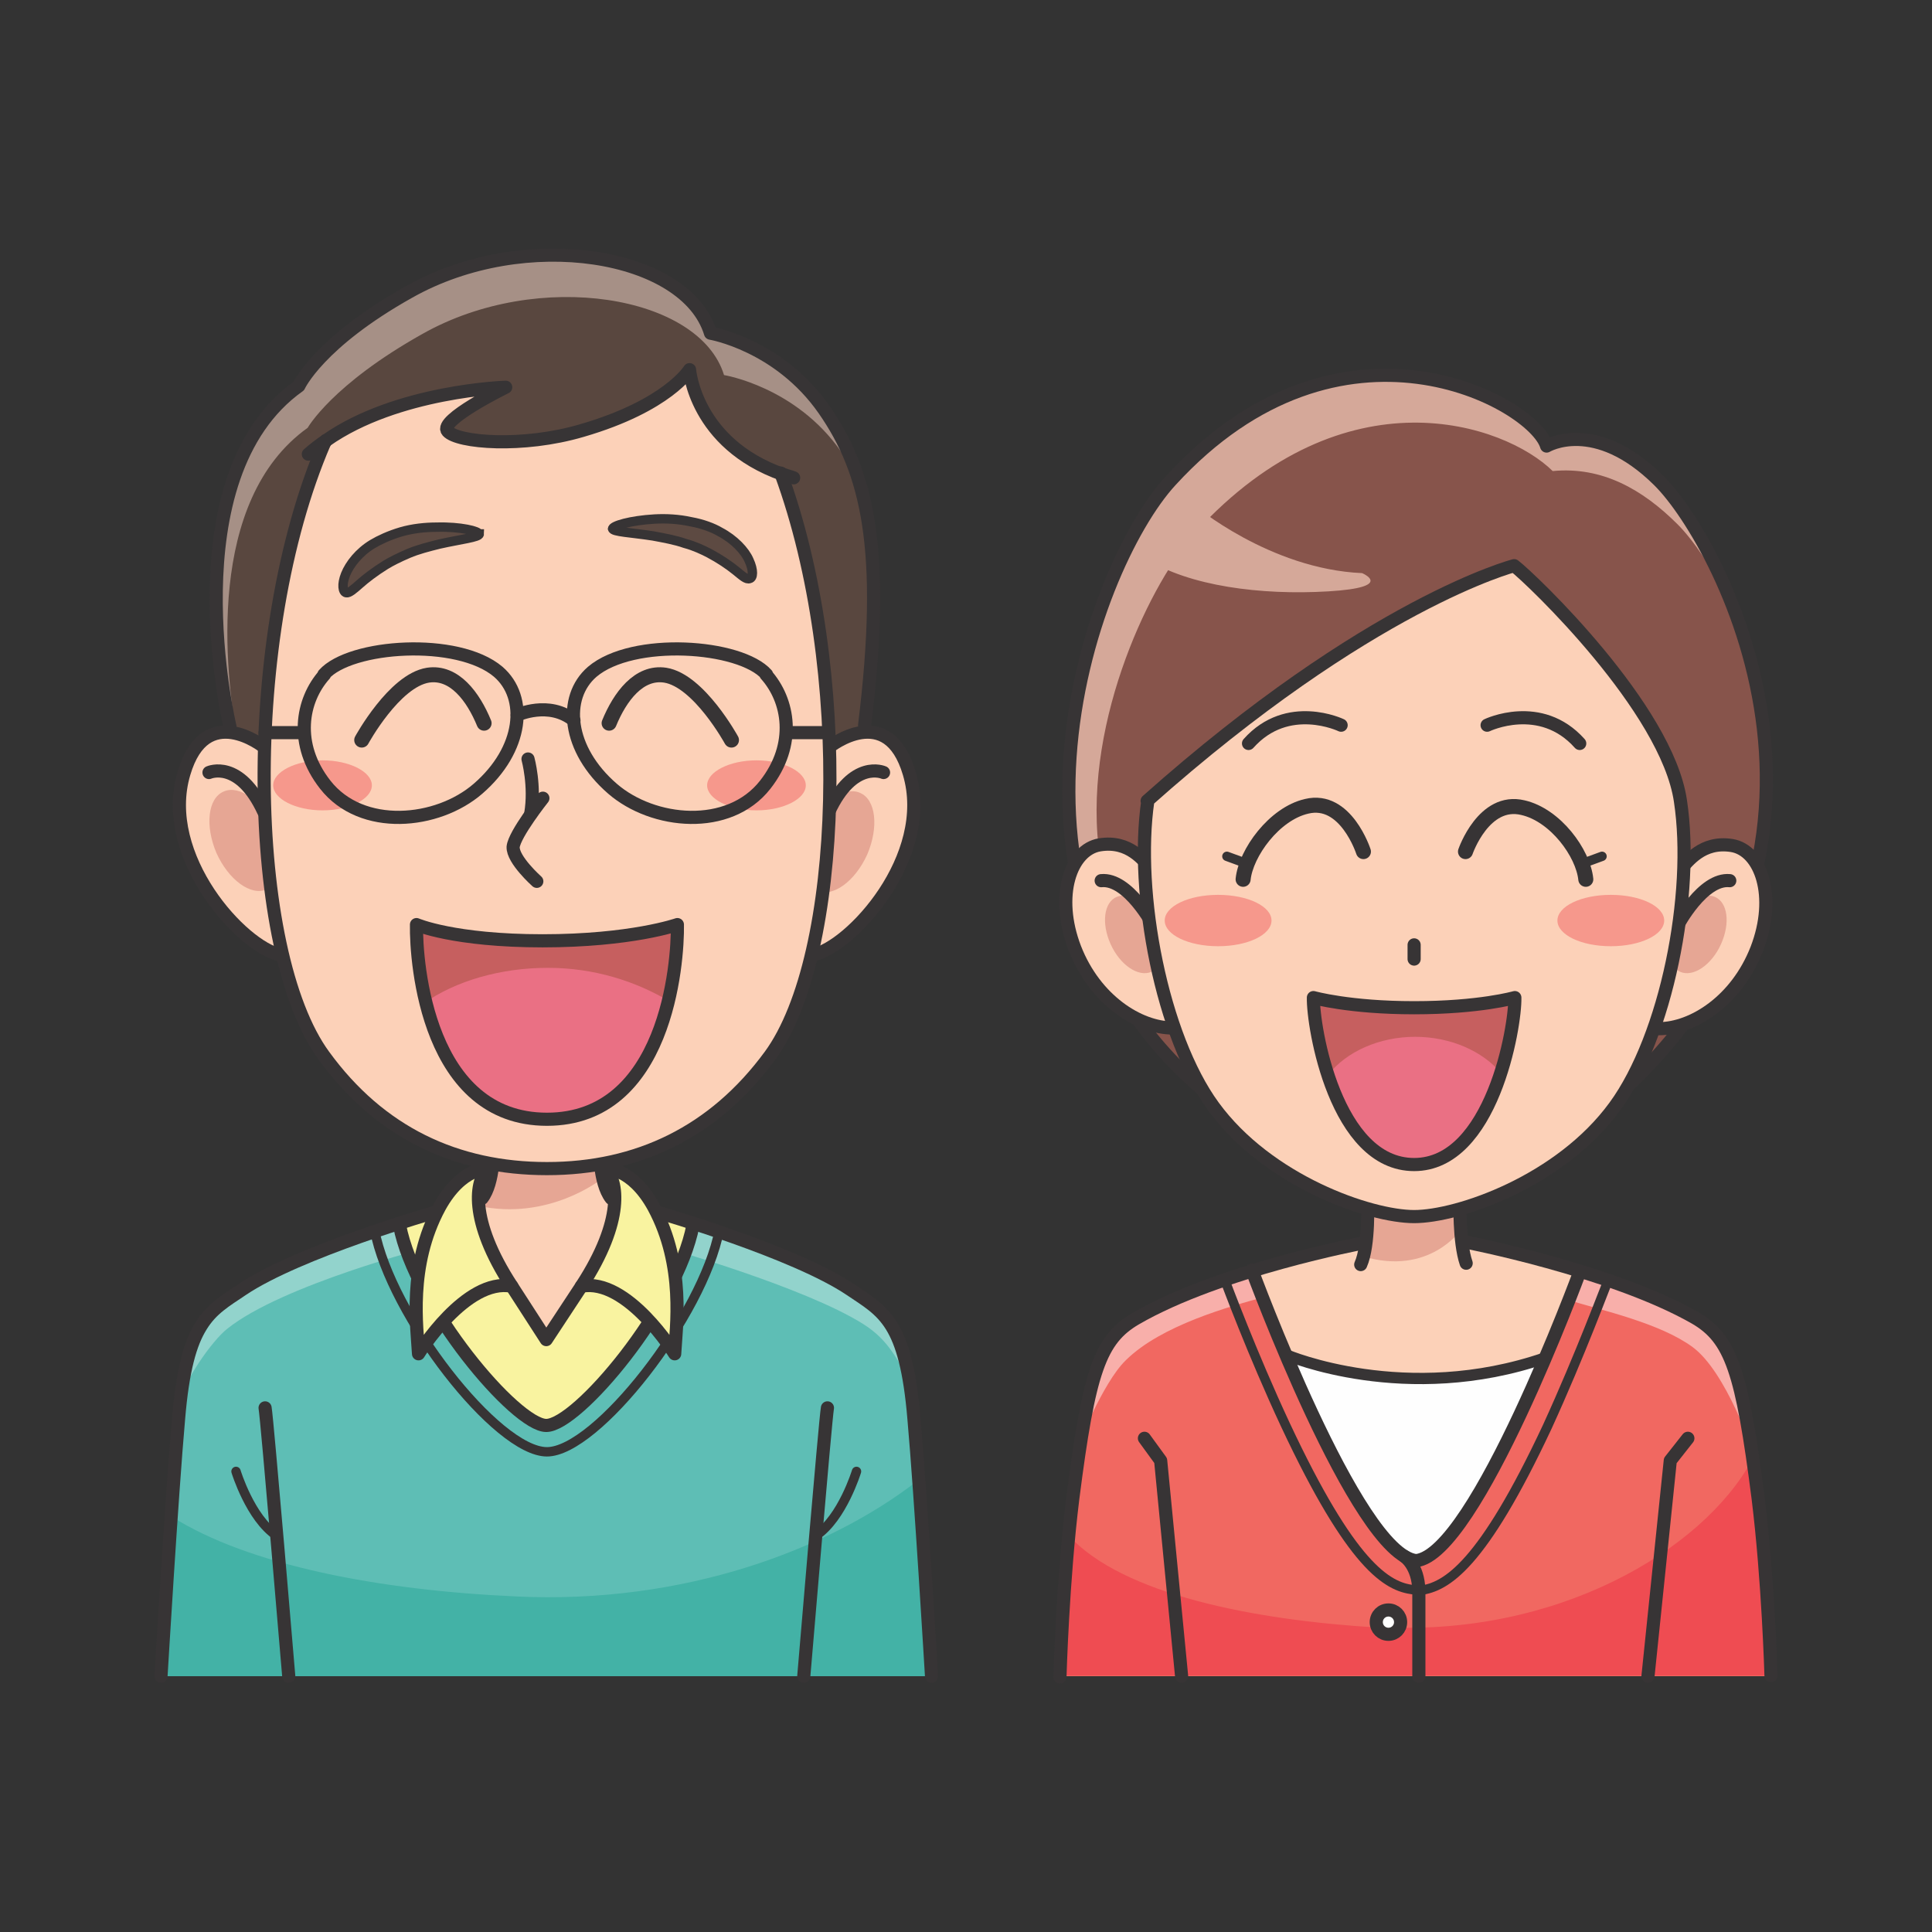 <svg:svg xmlns:dc="http://purl.org/dc/elements/1.1/" xmlns:ns1="http://sodipodi.sourceforge.net/DTD/sodipodi-0.dtd" xmlns:ns2="http://www.inkscape.org/namespaces/inkscape" xmlns:ns4="http://creativecommons.org/ns#" xmlns:rdf="http://www.w3.org/1999/02/22-rdf-syntax-ns#" xmlns:svg="http://www.w3.org/2000/svg" height="1028.998" id="svg12701" version="1.1" viewBox="-82.247 -132.368 1028.998 1028.998" width="1028.998" x="0" y="0" ns1:docname="publicdomainq-0012845olplxh_ZZZ.svg" ns2:version="0.92.2 2405546, 2018-03-11">
  <svg:rect x="-82.247" y="-132.368" width="1028.998" height="1028.998" fill="#333333" stroke="none"/>
  <svg:defs id="defs12705" />
  <ns1:namedview bordercolor="#666666" borderopacity="1" fit-margin-bottom="0" fit-margin-left="0" fit-margin-right="0" fit-margin-top="0" gridtolerance="10" guidetolerance="10" id="namedview12703" objecttolerance="10" pagecolor="#ffffff" showgrid="false" ns2:current-layer="svg12701" ns2:cx="218.28786" ns2:cy="509.0317" ns2:pagecheckerboard="true" ns2:pageopacity="0" ns2:pageshadow="2" ns2:window-height="928" ns2:window-maximized="0" ns2:window-width="1743" ns2:window-x="0" ns2:window-y="23" ns2:zoom="0.40897436" />
  <svg:g id="&#402;&#338;&#402;C&#402;_x201e__x0081__x005b__x0020_1" transform="translate(-7.829,-8.862)">
    <svg:path d="m 235.246,561.539 -18.719,28.439 -18.36,-28.439" id="path12482" style="fill-opacity:0;stroke:#373435;stroke-width:5.999;stroke-linecap:round;stroke-linejoin:round" ns2:connector-curvature="0" />
    <svg:path d="m 11.332,769.257 c 0,0 5.76,-96.839 9.36,-137.159 4.32,-51.84 16.2,-56.879 33.839,-68.759 29.879,-20.52 102.237,-41.04 102.237,-41.04 h 119.517 c 0,0 72.358,20.88 102.238,41.04 17.639,11.88 29.519,16.919 33.839,68.759 3.6,40.32 9.359,137.159 9.359,137.159 z" id="path12484" style="fill:#5ebeb5" ns2:connector-curvature="0" />
    <svg:path d="m 46.611,584.218 c 29.16,-23.399 107.638,-43.559 107.638,-43.559 h 124.556 c 0,0 75.238,21.24 106.557,41.039 14.4,9 18.36,20.52 24.12,28.44 -6.12,-22.32 -5.76,-32.4 -30.959,-46.799 -31.32,-18 -102.238,-41.04 -102.238,-41.04 H 156.768 c 0,0 -72.358,20.88 -102.237,41.04 -12.959,8.639 -29.519,33.479 -32.759,58.679 1.8,-9.72 16.56,-31.32 24.839,-37.8 z" id="path12486" style="fill:#92d3cc" ns2:connector-curvature="0" />
    <svg:path d="m 293.925,528.419 c -8.28,43.56 -61.199,107.279 -77.398,107.279 -16.2,0 -69.118,-63.719 -77.398,-107.279 l 33.119,-12.6 90.358,1.44 z" id="path12488" style="fill:#f9f3a0" ns2:connector-curvature="0" />
    <svg:path d="m 490.48,769.257 c 0,0 0,-51.12 5.399,-94.679 8.64,-68.04 15.12,-84.96 34.559,-96.12 18.72,-10.8 42.479,-19.44 64.079,-26.279 l 170.275,0.36 c 21.6,6.479 44.999,15.119 63.719,25.919 19.079,11.16 26.279,28.08 34.919,96.12 5.399,43.559 5.399,94.679 5.399,94.679 H 490.84 Z" id="path12490" style="fill:#f16861" ns2:connector-curvature="0" />
    <svg:path d="m 525.399,600.778 c 18.719,-18.36 54.718,-28.439 74.878,-33.839 l 158.755,1.44 c 21.6,6.48 50.759,12.959 68.039,25.559 17.999,13.32 32.039,55.44 32.039,55.44 0,0 -6.84,-58.32 -31.319,-70.56 -19.08,-9.719 -42.119,-19.439 -63.719,-25.919 l -170.275,-0.36 c -21.6,6.84 -45.719,15.48 -64.078,26.279 -24.84,14.76 -30.6,69.12 -30.6,69.12 0,0 13.68,-34.92 25.92,-46.8 z" id="path12492" style="fill:#f8afaa" ns2:connector-curvature="0" />
    <svg:path d="m 659.315,743.337 c -66.238,-3.96 -135.716,-17.64 -164.516,-48.959 -2.519,44.999 -4.679,74.519 -4.679,74.519 h 377.989 c 0,0 -2.159,-59.04 -9.359,-114.839 -26.28,48.239 -104.397,94.679 -199.435,88.919 z" id="path12494" style="fill:#ef4c52" ns2:connector-curvature="0" />
    <svg:path d="m 200.687,726.777 c -73.078,-3.24 -142.556,-16.56 -183.595,-42.48 -2.88,35.28 -5.76,84.96 -5.76,84.96 h 410.389 c 0,0 -3.959,-65.88 -7.559,-104.039 -46.799,36.359 -124.197,65.879 -213.835,61.559 z" id="path12496" style="fill:#43b2a6" ns2:connector-curvature="0" />
    <svg:path d="m 752.193,589.618 c -19.44,56.52 -56.519,118.079 -71.998,118.079 -13.32,0 -52.559,-65.519 -72.719,-119.879 z" id="path12498" style="fill:#fefefe" ns2:connector-curvature="0" />
    <svg:path d="m 653.195,515.819 c 0,0 0,9.36 -1.08,19.08 l -1.44,2.52 c 0,0 -28.079,5.76 -58.678,15.12 l 18.359,45.359 c 0,0 56.879,24.48 137.157,2.16 l 16.919,-47.879 c -30.599,-9.36 -56.878,-14.4 -56.878,-14.4 l -2.52,-2.52 c -1.44,-10.08 -1.08,-20.16 -1.08,-20.16 h -50.759 z" id="path12500" style="fill:#fcd1b8" ns2:connector-curvature="0" />
    <svg:path d="m 653.555,514.019 h 49.679 l 0.36,17.64 c 0,0 -16.92,24.48 -51.839,14.04 z" id="path12502" style="fill:#e6a694" ns2:connector-curvature="0" />
    <svg:path d="M 580.837,468.299 C 438.641,366.42 505.959,179.222 549.158,132.422 c 90.717,-98.999 193.315,-41.399 200.155,-18.36 0,0 25.559,-15.479 59.758,18.36 34.199,33.84 124.917,206.279 -31.679,335.877 H 581.197 Z" id="path12504" style="fill:#87544b" ns2:connector-curvature="0" />
    <svg:path d="m 562.478,159.782 c 79.557,-86.759 164.515,-57.599 190.075,-32.4 26.279,-2.52 47.878,9.72 66.598,28.44 7.92,7.92 19.079,23.76 29.519,44.64 -12.6,-32.76 -29.159,-57.24 -39.959,-68.04 -34.199,-33.839 -59.758,-18.36 -59.758,-18.36 -6.84,-23.039 -109.077,-80.639 -200.155,18.36 -34.199,37.44 -83.878,163.079 -31.319,264.238 -9.72,-26.64 -6.84,-69.119 -6.84,-69.479 -7.56,-68.4 28.799,-142.199 51.839,-167.039 z" id="path12506" style="fill:#d5a899" ns2:connector-curvature="0" />
    <svg:path d="m 561.398,145.382 c 0,0 40.319,34.2 89.637,36.36 0,0 18,7.56 -17.999,9.72 -35.999,2.16 -74.158,-2.88 -96.838,-17.28 l 25.2,-29.16 z" id="path12508" style="fill:#d5a899" ns2:connector-curvature="0" />
    <svg:path d="m 244.966,487.379 c 0,0 -0.36,19.08 6.12,27.36 l 6.12,17.64 -21.96,29.16 -18.719,28.439 -18.72,-28.439 -26.279,-19.8 10.8,-27 c 6.48,-7.92 6.12,-27.36 6.12,-27.36 z" id="path12510" style="fill:#fcd1b8" ns2:connector-curvature="0" />
    <svg:path d="m 189.888,488.819 h 52.198 l 3.6,15.84 c 0,0 -28.079,22.32 -65.518,14.04 l 10.08,-30.24 z" id="path12512" style="fill:#e6a694" ns2:connector-curvature="0" />
    <svg:path d="m 48.051,263.461 c 0,0 -34.199,-132.839 34.199,-181.438 0,0 12.96,-23.04 61.199,-50.04 61.918,-34.92 147.596,-20.52 160.556,21.96 0,0 38.159,6.12 62.278,40.68 23.039,33.119 31.319,74.519 20.159,168.118 l -8.999,15.48 -320.032,3.24 -9.36,-17.64 z" id="path12514" style="fill:#59473f" ns2:connector-curvature="0" />
    <svg:path d="m 89.45,104.343 c 0,0 12.96,-23.04 61.199,-50.04 61.918,-34.92 147.596,-20.52 160.555,21.96 0,0 38.159,6.12 62.279,40.679 5.4,7.56 10.079,15.84 13.679,25.2 -4.32,-19.08 -11.159,-33.839 -20.519,-47.159 -24.12,-34.56 -62.278,-40.68 -62.278,-40.68 C 291.405,11.823 205.727,-2.577 143.809,32.343 95.57,59.703 82.61,82.383 82.61,82.383 14.212,130.982 48.411,263.821 48.411,263.821 l 3.6,6.84 c -6.48,-36 -16.919,-127.439 37.439,-166.318 z" id="path12516" style="fill:#a69086" ns2:connector-curvature="0" />
    <svg:path d="m 308.684,531.659 c -8.639,45.359 -65.518,118.079 -91.797,118.079 -26.639,0 -83.158,-72.72 -91.798,-118.079" id="path12518" style="fill-opacity:0;stroke:#373435;stroke-width:5;stroke-linecap:round;stroke-linejoin:round" ns2:connector-curvature="0" />
    <svg:path d="m 294.645,529.139 c -8.28,43.2 -61.559,106.559 -78.118,106.559 -16.2,0 -69.838,-63.359 -78.118,-106.559" id="path12520" style="fill-opacity:0;stroke:#373435;stroke-width:7;stroke-linecap:round;stroke-linejoin:round" ns2:connector-curvature="0" />
    <svg:path d="m 188.448,487.379 c 0,0 0.36,19.08 -6.12,27.36" id="path12522" style="fill-opacity:0;stroke:#373435;stroke-width:7;stroke-linecap:round;stroke-linejoin:round" ns2:connector-curvature="0" />
    <svg:path d="m 244.966,487.379 c 0,0 -0.36,19.08 6.12,27.36" id="path12524" style="fill-opacity:0;stroke:#373435;stroke-width:7;stroke-linecap:round;stroke-linejoin:round" ns2:connector-curvature="0" />
    <svg:g id="g12530">
      <svg:path d="m 198.167,561.539 c -23.039,-35.28 -19.439,-56.52 -12.599,-62.64 0,0 -14.04,-1.08 -25.92,20.52 -16.919,31.32 -11.879,64.439 -11.159,78.119 0,0 25.199,-40.679 49.678,-35.999 z" id="path12526" style="fill:#f9f3a0" ns2:connector-curvature="0" />
      <svg:path d="m 198.167,561.539 c -23.039,-35.28 -19.439,-56.52 -12.599,-62.64 0,0 -14.04,-1.08 -25.92,20.52 -16.919,31.32 -11.879,64.439 -11.159,78.119 0,0 25.199,-40.679 49.678,-35.999 z" id="path12528" style="fill-opacity:0;stroke:#373435;stroke-width:7;stroke-linejoin:round" ns2:connector-curvature="0" />
    </svg:g>
    <svg:g id="g12536">
      <svg:path d="m 235.246,561.539 c 23.04,-35.28 19.44,-56.52 12.6,-62.64 0,0 14.04,-1.08 25.919,20.52 16.92,31.32 11.88,64.439 11.16,78.119 0,0 -25.199,-40.679 -49.679,-35.999 z" id="path12532" style="fill:#f9f3a0" ns2:connector-curvature="0" />
      <svg:path d="m 235.246,561.539 c 23.04,-35.28 19.44,-56.52 12.6,-62.64 0,0 14.04,-1.08 25.919,20.52 16.92,31.32 11.88,64.439 11.16,78.119 0,0 -25.199,-40.679 -49.679,-35.999 z" id="path12534" style="fill-opacity:0;stroke:#373435;stroke-width:7;stroke-linejoin:round" ns2:connector-curvature="0" />
    </svg:g>
    <svg:path d="m 235.246,561.539 -18.719,28.439 -18.36,-28.439" id="path12538" style="fill-opacity:0;stroke:#373435;stroke-width:7;stroke-linecap:round;stroke-linejoin:round" ns2:connector-curvature="0" />
    <svg:path d="m 156.768,522.299 c 0,0 -72.358,20.88 -102.237,41.04 -17.639,11.88 -29.519,16.919 -33.839,68.759 -3.6,40.32 -9.36,137.159 -9.36,137.159" id="path12540" style="fill-opacity:0;stroke:#373435;stroke-width:7;stroke-linecap:round;stroke-linejoin:round" ns2:connector-curvature="0" />
    <svg:path d="m 276.285,522.299 c 0,0 72.358,20.88 102.238,41.04 17.639,11.88 29.519,16.919 33.839,68.759 3.6,40.32 9.359,137.159 9.359,137.159" id="path12542" style="fill-opacity:0;stroke:#373435;stroke-width:7;stroke-linecap:round;stroke-linejoin:round" ns2:connector-curvature="0" />
    <svg:path d="m 66.771,626.338 c 1.08,5.76 12.6,142.919 12.6,142.919" id="path12544" style="fill-opacity:0;stroke:#373435;stroke-width:7;stroke-linecap:round;stroke-linejoin:round" ns2:connector-curvature="0" />
    <svg:path d="m 366.283,626.338 c -1.08,5.76 -12.6,142.919 -12.6,142.919" id="path12546" style="fill-opacity:0;stroke:#373435;stroke-width:7;stroke-linecap:round;stroke-linejoin:round" ns2:connector-curvature="0" />
    <svg:path d="m 653.915,515.819 c 0,0 1.08,23.76 -3.6,34.2" id="path12548" style="fill-opacity:0;stroke:#373435;stroke-width:7;stroke-linecap:round;stroke-linejoin:round" ns2:connector-curvature="0" />
    <svg:path d="m 703.234,515.819 c 0,0 -0.72,21.96 3.24,33.48" id="path12550" style="fill-opacity:0;stroke:#373435;stroke-width:7;stroke-linecap:round;stroke-linejoin:round" ns2:connector-curvature="0" />
    <svg:path d="m 705.034,537.779 c 0,0 78.838,15.12 123.477,40.679 19.079,11.16 24.839,28.44 33.479,96.12 5.4,43.559 6.84,94.319 6.84,94.319" id="path12552" style="fill-opacity:0;stroke:#373435;stroke-width:7;stroke-linecap:round;stroke-linejoin:round" ns2:connector-curvature="0" />
    <svg:path d="m 651.755,538.499 c 0,0 -76.678,14.4 -121.316,40.32 -19.08,11.159 -24.84,28.079 -33.48,95.759 -5.399,43.559 -6.839,95.039 -6.839,95.039" id="path12554" style="fill-opacity:0;stroke:#373435;stroke-width:7;stroke-linecap:round;stroke-linejoin:round" ns2:connector-curvature="0" />
    <svg:path d="m 781.712,559.379 c -0.72,1.44 -14.4,38.519 -32.039,77.039 -34.559,73.799 -53.639,85.319 -67.678,87.119" id="path12556" style="fill-opacity:0;stroke:#373435;stroke-width:5;stroke-linecap:round;stroke-linejoin:round" ns2:connector-curvature="0" />
    <svg:path d="m 681.634,723.177 h -1.799 -1.44" id="path12558" style="fill-opacity:0;stroke:#373435;stroke-width:5;stroke-linecap:round;stroke-linejoin:round" ns2:connector-curvature="0" />
    <svg:path d="m 678.395,723.177 c -14.04,-1.44 -33.12,-12.96 -68.039,-87.479 -17.999,-38.52 -31.679,-75.599 -32.399,-77.399" id="path12560" style="fill-opacity:0;stroke:#373435;stroke-width:5;stroke-linecap:round;stroke-linejoin:round" ns2:connector-curvature="0" />
    <svg:path d="m 766.952,553.979 c 0,0 -55.438,150.478 -87.117,153.718 -31.68,-3.24 -87.478,-154.798 -87.478,-154.798" id="path12562" style="fill-opacity:0;stroke:#373435;stroke-width:7;stroke-linecap:round;stroke-linejoin:round" ns2:connector-curvature="0" />
    <svg:path d="m 611.076,598.258 c 0,0 63.359,27 137.517,1.44" id="path12564" style="fill-opacity:0;stroke:#373435;stroke-width:5.999;stroke-linecap:round;stroke-linejoin:round" ns2:connector-curvature="0" />
    <svg:path d="m 535.118,642.538 8.64,11.88 11.16,114.839" id="path12566" style="fill-opacity:0;stroke:#373435;stroke-width:7;stroke-linecap:round;stroke-linejoin:round" ns2:connector-curvature="0" />
    <svg:path d="m 824.551,642.538 -9.36,11.88 -11.88,114.839" id="path12568" style="fill-opacity:0;stroke:#373435;stroke-width:7;stroke-linecap:round;stroke-linejoin:round" ns2:connector-curvature="0" />
    <svg:path d="m 358.003,385.14 9,-110.879 c 0,0 30.959,-24.84 42.479,14.04 13.319,44.64 -31.319,92.879 -51.479,96.839 z" id="path12570" style="fill:#fcd1b8" ns2:connector-curvature="0" />
    <svg:path d="m 367.363,274.261 c 0,0 30.959,-24.84 42.479,14.04 13.319,44.639 -31.319,92.879 -51.479,96.839" id="path12572" style="fill-opacity:0;stroke:#373435;stroke-width:7;stroke-linecap:round;stroke-linejoin:round" ns2:connector-curvature="0" />
    <svg:path d="m 387.522,331.501 c -6.48,14.4 -18.359,23.039 -26.639,19.439 -8.64,-3.599 -10.08,-18.359 -3.96,-32.759 6.48,-14.4 18.36,-23.04 26.639,-19.44 8.64,3.6 10.08,18.36 3.96,32.76 z" id="path12574" style="fill:#e6a694" ns2:connector-curvature="0" />
    <svg:path d="m 396.162,287.941 c 0,0 -16.199,-7.2 -29.159,20.88" id="path12576" style="fill-opacity:0;stroke:#373435;stroke-width:7;stroke-linecap:round;stroke-linejoin:round" ns2:connector-curvature="0" />
    <svg:path d="m 75.051,385.14 -9,-110.879 c 0,0 -30.959,-24.84 -42.479,14.04 -13.32,44.64 31.319,92.879 51.479,96.839 z" id="path12578" style="fill:#fcd1b8" ns2:connector-curvature="0" />
    <svg:path d="m 66.051,274.261 c 0,0 -30.959,-24.84 -42.479,14.04 -13.32,44.639 31.319,92.879 51.479,96.839" id="path12580" style="fill-opacity:0;stroke:#373435;stroke-width:7;stroke-linecap:round;stroke-linejoin:round" ns2:connector-curvature="0" />
    <svg:path d="m 40.852,330.781 c 6.479,14.399 18.359,23.039 26.639,19.439 8.64,-3.6 10.08,-18.359 3.96,-32.759 -6.48,-14.4 -18.36,-23.04 -26.64,-19.44 -8.639,3.6 -10.079,18.36 -3.959,32.76 z" id="path12582" style="fill:#e6a694" ns2:connector-curvature="0" />
    <svg:path d="m 36.892,287.941 c 0,0 16.199,-7.2 29.159,20.88" id="path12584" style="fill-opacity:0;stroke:#373435;stroke-width:7;stroke-linecap:round;stroke-linejoin:round" ns2:connector-curvature="0" />
    <svg:path d="M 101.309,108.431 341.444,128.462 c 38.159,104.039 33.119,257.398 -5.76,310.318 -29.879,40.679 -70.558,60.119 -118.797,60.119 -48.239,0 -88.918,-19.08 -118.797,-60.119 -40.679,-55.44 -41.42,-226.669 3.22,-330.349 z" id="path12586" style="fill:#fcd1b8" ns1:nodetypes="cccscc" ns2:connector-curvature="0" />
    <svg:path d="m 341.444,128.462 c 38.159,104.039 33.119,257.398 -5.76,310.318 -29.879,40.679 -70.558,60.119 -118.797,60.119 -48.239,0 -88.918,-19.08 -118.797,-60.119 C 57.411,383.34 53.811,215.942 98.45,112.262" id="path12588" style="fill-opacity:0;stroke:#373435;stroke-width:7;stroke-linecap:round;stroke-linejoin:round" ns2:connector-curvature="0" />
    <svg:path d="m 98.45,112.262 0.72,-1.08" id="path12590" style="fill-opacity:0;stroke:#373435;stroke-width:7;stroke-linecap:round;stroke-linejoin:round" ns2:connector-curvature="0" />
    <svg:path d="m 342.883,129.182 -243.713,-18 c 37.799,-26.639 95.757,-28.439 95.757,-28.439 0,0 -35.999,17.64 -30.959,23.4 5.4,6.119 39.959,8.999 71.638,-0.36 45.719,-13.32 57.239,-32.4 57.239,-32.4 0,0 2.88,39.239 49.678,55.799 z" id="path12592" style="fill:#fcd1b8" ns2:connector-curvature="0" />
    <svg:path d="m 99.17,111.182 c 37.799,-26.639 95.757,-28.439 95.757,-28.439 0,0 -35.999,17.64 -30.959,23.4 5.4,6.119 39.959,8.999 71.638,-0.36 45.719,-13.32 57.239,-32.4 57.239,-32.4 0,0 2.88,39.239 49.679,55.799" id="path12594" style="fill-opacity:0;stroke:#373435;stroke-width:7;stroke-linecap:round;stroke-linejoin:round" ns2:connector-curvature="0" />
    <svg:path d="m 206.807,280.741 c 0,0 3.96,14.4 1.44,29.16" id="path12596" style="fill-opacity:0;stroke:#373435;stroke-width:7;stroke-linecap:round;stroke-linejoin:round" ns2:connector-curvature="0" />
    <svg:path d="m 214.727,301.621 c 0,0 -15.12,19.08 -15.84,25.92 -0.36,6.839 12.6,18.359 12.6,18.359" id="path12598" style="fill-opacity:0;stroke:#373435;stroke-width:7;stroke-linecap:round;stroke-linejoin:round" ns2:connector-curvature="0" />
    <svg:path d="m 214.367,377.58 c 47.519,0 71.998,-8.64 71.998,-8.64 0.36,20.88 -6.12,103.679 -69.478,103.679 -63.358,0 -69.838,-82.799 -69.478,-103.679 0,0 19.799,8.64 67.318,8.64 z" id="path12600" style="fill:#ea7084" ns2:connector-curvature="0" />
    <svg:path d="m 217.607,391.98 c 24.479,0 46.799,7.2 64.798,18 3.24,-15.48 3.96,-34.56 3.96,-41.4 0,0 -24.479,8.64 -71.998,8.64 -47.519,0 -67.318,-8.64 -67.318,-8.64 0,7.2 0.72,26.28 3.96,42.48 17.279,-12.24 41.399,-19.08 66.238,-19.08 z" id="path12602" style="fill:#c65f5f" ns2:connector-curvature="0" />
    <svg:path d="m 214.367,377.58 c 47.519,0 71.998,-8.64 71.998,-8.64 0.36,20.88 -6.12,103.679 -69.478,103.679 -63.358,0 -69.838,-82.799 -69.478,-103.679 0,0 19.799,8.64 67.318,8.64" id="path12604" style="fill-opacity:0;stroke:#373435;stroke-width:7;stroke-linecap:round;stroke-linejoin:round" ns2:connector-curvature="0" />
    <svg:g id="g12610">
      <svg:path d="m 180.888,160.862 c 0,1.8 -10.08,2.88 -21.24,5.4 -5.759,1.44 -11.519,2.88 -16.559,5.04 -5.04,2.16 -9.36,4.32 -12.24,6.12 -5.76,3.6 -10.44,7.2 -13.679,10.08 -3.24,2.88 -5.76,5.04 -7.2,4.68 -1.8,-0.36 -2.52,-4.32 -0.36,-9.72 2.16,-5.4 7.2,-11.88 14.399,-16.2 3.6,-2.16 9,-4.68 15.12,-6.48 6.12,-1.8 12.96,-2.52 19.079,-2.52 12.6,-0.36 22.68,2.16 22.32,3.6 z" id="path12606" style="fill:#5d4a42" ns2:connector-curvature="0" />
      <svg:path d="m 180.888,160.862 c 0,1.8 -10.08,2.88 -21.24,5.4 -5.759,1.44 -11.519,2.88 -16.559,5.04 -5.04,2.16 -9.36,4.32 -12.24,6.12 -5.76,3.6 -10.44,7.2 -13.679,10.08 -3.24,2.88 -5.76,5.04 -7.2,4.68 -1.8,-0.36 -2.52,-4.32 -0.36,-9.72 2.16,-5.4 7.2,-11.88 14.399,-16.2 3.6,-2.16 9,-4.68 15.12,-6.48 6.12,-1.8 12.96,-2.52 19.079,-2.52 12.6,-0.36 22.68,2.16 22.32,3.6 z" id="path12608" style="fill-opacity:0;stroke:#373435;stroke-width:5" ns2:connector-curvature="0" />
    </svg:g>
    <svg:g id="g12616">
      <svg:path d="m 251.806,158.342 c -0.36,-1.8 9.72,-4.68 22.319,-5.4 6.12,-0.36 12.96,0 19.44,1.44 6.12,1.08 11.879,3.24 15.479,5.4 7.56,3.96 13.32,10.08 15.48,15.12 2.52,5.4 2.16,9.36 0.36,9.72 -1.8,0.72 -3.96,-1.44 -7.56,-4.32 -3.6,-2.88 -8.28,-6.12 -14.4,-9.36 -2.879,-1.44 -7.199,-3.6 -12.599,-5.04 -5.04,-1.8 -11.16,-2.88 -16.92,-3.96 -11.519,-1.8 -21.599,-2.16 -21.599,-3.96 z" id="path12612" style="fill:#5d4a42" ns2:connector-curvature="0" />
      <svg:path d="m 251.806,158.342 c -0.36,-1.8 9.72,-4.68 22.319,-5.4 6.12,-0.36 12.96,0 19.44,1.44 6.12,1.08 11.879,3.24 15.479,5.4 7.56,3.96 13.32,10.08 15.48,15.12 2.52,5.4 2.16,9.36 0.36,9.72 -1.8,0.72 -3.96,-1.44 -7.56,-4.32 -3.6,-2.88 -8.28,-6.12 -14.4,-9.36 -2.879,-1.44 -7.199,-3.6 -12.599,-5.04 -5.04,-1.8 -11.16,-2.88 -16.92,-3.96 -11.519,-1.8 -21.599,-2.16 -21.599,-3.96 z" id="path12614" style="fill-opacity:0;stroke:#373435;stroke-width:5" ns2:connector-curvature="0" />
    </svg:g>
    <svg:path d="m 48.051,263.461 c 0,0 -31.679,-132.839 36.719,-181.438 0,0 10.44,-23.04 58.679,-50.04 61.918,-34.92 147.596,-20.52 160.555,21.96 0,0 36.36,6.12 60.479,40.68 23.039,33.119 33.119,74.519 21.599,168.118" id="path12618" style="fill-opacity:0;stroke:#373435;stroke-width:7;stroke-linecap:round;stroke-linejoin:round" ns2:connector-curvature="0" />
    <svg:path d="M 66.771,266.701 H 87.29" id="path12620" style="fill-opacity:0;stroke:#373435;stroke-width:7;stroke-linecap:round;stroke-linejoin:round" ns2:connector-curvature="0" />
    <svg:path d="M 365.563,266.701 H 345.404" id="path12622" style="fill-opacity:0;stroke:#373435;stroke-width:7;stroke-linecap:round;stroke-linejoin:round" ns2:connector-curvature="0" />
    <svg:path d="m 123.649,294.781 c 0,7.2 -11.879,13.32 -26.279,13.32 -14.4,0 -26.279,-6.12 -26.279,-13.32 0,-7.2 11.879,-13.32 26.279,-13.32 14.4,0 26.279,6.12 26.279,13.32 z" id="path12624" style="fill:#f6988c" ns2:connector-curvature="0" />
    <svg:path d="m 354.763,294.781 c 0,7.2 -11.88,13.32 -26.279,13.32 -14.4,0 -26.279,-6.12 -26.279,-13.32 0,-7.2 11.879,-13.32 26.279,-13.32 14.399,0 26.279,6.12 26.279,13.32 z" id="path12626" style="fill:#f6988c" ns2:connector-curvature="0" />
    <svg:path d="m 89.81,118.382 c 2.88,-2.52 6.12,-5.04 9.36,-7.2" id="path12628" style="fill-opacity:0;stroke:#373435;stroke-width:7;stroke-linecap:round;stroke-linejoin:round" ns2:connector-curvature="0" />
    <svg:path d="m 342.884,129.182 c 1.8,0.72 3.599,1.08 5.399,1.8" id="path12630" style="fill-opacity:0;stroke:#373435;stroke-width:7;stroke-linecap:round;stroke-linejoin:round" ns2:connector-curvature="0" />
    <svg:path d="m 183.408,261.661 c -5.76,-14.04 -15.84,-27.72 -29.879,-25.56 -18,2.88 -35.28,34.56 -35.28,34.56" id="path12632" style="fill-opacity:0;stroke:#373435;stroke-width:7.999;stroke-linecap:round;stroke-linejoin:round" ns2:connector-curvature="0" />
    <svg:path d="m 250.006,261.661 c 5.76,-14.04 15.84,-27.72 29.879,-25.56 18,2.88 35.279,34.56 35.279,34.56" id="path12634" style="fill-opacity:0;stroke:#373435;stroke-width:7.999;stroke-linecap:round;stroke-linejoin:round" ns2:connector-curvature="0" />
    <svg:path d="m 98.09,235.741 c 14.04,-15.84 71.278,-19.8 92.878,-1.44 15.839,13.68 13.319,41.4 -10.8,62.28 -21.6,18.72 -61.918,22.68 -81.358,-2.16 -16.92,-21.6 -12.6,-45 -0.36,-58.68" id="path12636" style="fill-opacity:0;stroke:#373435;stroke-width:7;stroke-linecap:round;stroke-linejoin:round" ns2:connector-curvature="0" />
    <svg:path d="m 333.884,235.741 c -14.04,-15.84 -71.278,-19.8 -92.878,-1.44 -15.839,13.68 -13.319,41.4 10.8,62.28 21.599,18.72 61.918,22.68 81.358,-2.16 16.919,-21.6 12.599,-45 0.36,-58.68" id="path12638" style="fill-opacity:0;stroke:#373435;stroke-width:7;stroke-linecap:round;stroke-linejoin:round" ns2:connector-curvature="0" />
    <svg:path d="m 201.047,257.341 c 0,0 16.92,-7.92 30.239,2.88" id="path12640" style="fill-opacity:0;stroke:#373435;stroke-width:7;stroke-linecap:round;stroke-linejoin:round" ns2:connector-curvature="0" />
    <svg:path d="m 673.715,705.537 c 0,0 7.199,4.68 7.559,18 0,6.12 0,45.72 0,45.72" id="path12642" style="fill-opacity:0;stroke:#373435;stroke-width:7;stroke-linecap:round;stroke-linejoin:round" ns2:connector-curvature="0" />
    <svg:g id="g12648">
      <svg:path d="m 671.555,740.457 c 0,3.6 -2.88,6.48 -6.48,6.48 -3.6,0 -6.48,-2.88 -6.48,-6.48 0,-3.6 2.88,-6.48 6.48,-6.48 3.6,0 6.48,2.88 6.48,6.48 z" id="path12644" style="fill:#fefefe" ns2:connector-curvature="0" />
      <svg:path d="m 671.555,740.457 c 0,3.6 -2.88,6.48 -6.48,6.48 -3.6,0 -6.48,-2.88 -6.48,-6.48 0,-3.6 2.88,-6.48 6.48,-6.48 3.6,0 6.48,2.88 6.48,6.48 z" id="path12646" style="fill-opacity:0;stroke:#373435;stroke-width:7;stroke-linejoin:round" ns2:connector-curvature="0" />
    </svg:g>
    <svg:path d="M 580.837,468.299 C 438.641,366.42 505.959,179.222 549.158,132.422 c 90.717,-98.999 193.315,-41.399 200.155,-18.36 0,0 25.559,-15.479 59.758,18.36 34.199,33.84 124.917,206.279 -31.679,335.877" id="path12650" style="fill-opacity:0;stroke:#373435;stroke-width:7;stroke-linecap:round;stroke-linejoin:round" ns2:connector-curvature="0" />
    <svg:path d="m 808.711,424.02 11.52,-84.96 c 3.96,-3.96 11.519,-15.119 27.359,-12.599 15.48,2.52 24.119,26.999 13.32,55.079 -10.8,27.72 -34.199,42.48 -52.199,42.48 z" id="path12652" style="fill:#fcd1b8" ns2:connector-curvature="0" />
    <svg:path d="m 820.591,339.42 c 3.96,-3.959 11.519,-15.119 27.359,-12.599 15.48,2.52 24.119,26.999 13.32,55.079 -10.8,27.72 -34.199,42.48 -52.199,42.48" id="path12654" style="fill-opacity:0;stroke:#373435;stroke-width:7;stroke-linecap:round;stroke-linejoin:round" ns2:connector-curvature="0" />
    <svg:path d="m 550.238,424.02 -11.52,-84.96 c -3.96,-3.96 -11.519,-15.119 -27.359,-12.599 -15.48,2.52 -24.119,26.999 -13.32,55.079 10.8,27.72 34.199,42.48 52.199,42.48 z" id="path12656" style="fill:#fcd1b8" ns2:connector-curvature="0" />
    <svg:path d="m 538.718,339.06 c -3.96,-3.96 -11.519,-15.119 -27.359,-12.599 -15.48,2.52 -24.119,26.999 -13.32,55.079 10.8,27.72 34.199,42.48 52.199,42.48" id="path12658" style="fill-opacity:0;stroke:#373435;stroke-width:7;stroke-linecap:round;stroke-linejoin:round" ns2:connector-curvature="0" />
    <svg:path d="m 842.19,379.38 c -5.04,11.16 -14.759,17.64 -21.599,14.76 -6.84,-2.88 -8.28,-14.04 -3.24,-25.2 5.04,-11.16 14.759,-17.64 21.599,-14.76 6.84,2.88 8.28,14.04 3.24,25.2 z" id="path12660" style="fill:#e6a694" ns2:connector-curvature="0" />
    <svg:path d="m 517.119,379.38 c 5.04,11.16 14.759,17.64 21.599,14.76 6.84,-2.88 8.28,-14.04 3.24,-25.2 -5.04,-11.16 -14.759,-17.64 -21.599,-14.76 -6.84,2.88 -8.28,14.04 -3.24,25.2 z" id="path12662" style="fill:#e6a694" ns2:connector-curvature="0" />
    <svg:path d="m 819.151,369.3 c 0,0 13.319,-25.199 27.719,-23.76" id="path12664" style="fill-opacity:0;stroke:#373435;stroke-width:7;stroke-linecap:round;stroke-linejoin:round" ns2:connector-curvature="0" />
    <svg:path d="m 539.798,369.3 c 0,0 -13.319,-25.199 -27.719,-23.76" id="path12666" style="fill-opacity:0;stroke:#373435;stroke-width:7;stroke-linecap:round;stroke-linejoin:round" ns2:connector-curvature="0" />
    <svg:path d="m 536.918,303.061 v 0 c -7.199,49.319 7.56,125.279 34.919,162.718 29.16,39.96 83.518,58.68 106.918,58.68 23.399,0 77.758,-18.72 106.917,-58.68 27.359,-37.439 42.479,-113.039 34.919,-162.718 -7.2,-49.32 -79.198,-118.079 -88.558,-125.279 0,0 -77.038,19.8 -195.475,125.279 z" id="path12668" style="fill:#fcd1b8" ns2:connector-curvature="0" />
    <svg:path d="m 536.918,303.061 c -7.199,49.319 7.56,125.279 34.919,162.718 29.16,39.96 83.518,58.68 106.918,58.68 23.399,0 77.758,-18.72 106.917,-58.68 27.359,-37.439 42.479,-113.039 34.919,-162.718 -7.2,-49.32 -79.198,-118.079 -88.558,-125.279 0,0 -77.038,19.8 -195.475,125.279" id="path12670" style="fill-opacity:0;stroke:#373435;stroke-width:7;stroke-linecap:round;stroke-linejoin:round" ns2:connector-curvature="0" />
    <svg:path d="m 678.755,413.22 c 34.919,0 53.638,-5.4 53.638,-5.4 0.36,15.48 -12.24,88.919 -53.638,88.919 -41.759,0 -53.999,-73.439 -53.639,-88.919 0,0 19.079,5.4 53.639,5.4 z" id="path12672" style="fill:#ea7084" ns2:connector-curvature="0" />
    <svg:path d="m 679.115,428.7 c 19.079,0 35.999,7.56 46.078,19.44 5.4,-16.92 7.56,-33.48 7.56,-39.96 0,0 -19.079,5.4 -53.638,5.4 -34.56,0 -53.639,-5.4 -53.639,-5.4 0,6.48 2.16,23.4 7.56,40.68 9.719,-12.24 26.999,-20.16 46.438,-20.16 z" id="path12674" style="fill:#c65f5f" ns2:connector-curvature="0" />
    <svg:path d="m 678.755,413.22 c 34.919,0 53.638,-5.4 53.638,-5.4 0.36,15.48 -12.24,88.919 -53.638,88.919 -41.759,0 -53.999,-73.439 -53.639,-88.919 0,0 19.079,5.4 53.639,5.4" id="path12676" style="fill-opacity:0;stroke:#373435;stroke-width:7;stroke-linecap:round;stroke-linejoin:round" ns2:connector-curvature="0" />
    <svg:path d="m 678.755,387.3 v -7.56" id="path12678" style="fill-opacity:0;stroke:#373435;stroke-width:7;stroke-linecap:round;stroke-linejoin:round" ns2:connector-curvature="0" />
    <svg:path d="m 717.633,262.741 c 0,0 28.44,-13.68 49.319,9.72" id="path12680" style="fill-opacity:0;stroke:#373435;stroke-width:7;stroke-linecap:round;stroke-linejoin:round" ns2:connector-curvature="0" />
    <svg:path d="m 639.876,262.741 c 0,0 -28.44,-13.68 -49.319,9.72" id="path12682" style="fill-opacity:0;stroke:#373435;stroke-width:7;stroke-linecap:round;stroke-linejoin:round" ns2:connector-curvature="0" />
    <svg:path d="m 602.797,366.78 c 0,7.56 -12.6,13.68 -28.44,13.68 -15.839,0 -28.439,-6.12 -28.439,-13.68 0,-7.56 12.6,-13.68 28.439,-13.68 15.84,0 28.44,6.12 28.44,13.68 z" id="path12684" style="fill:#f6988c" ns2:connector-curvature="0" />
    <svg:path d="m 811.951,366.78 c 0,7.56 -12.6,13.68 -28.439,13.68 -15.84,0 -28.44,-6.12 -28.44,-13.68 0,-7.56 12.6,-13.68 28.44,-13.68 15.839,0 28.439,6.12 28.439,13.68 z" id="path12686" style="fill:#f6988c" ns2:connector-curvature="0" />
    <svg:path d="m 651.755,330.061 c 0,0 -9.359,-29.16 -30.239,-24.12 -17.279,3.96 -32.399,24.84 -33.839,38.879" id="path12688" style="fill-opacity:0;stroke:#373435;stroke-width:7.999;stroke-linecap:round;stroke-linejoin:round" ns2:connector-curvature="0" />
    <svg:path d="m 589.837,336.541 -10.8,-3.96" id="path12690" style="fill-opacity:0;stroke:#373435;stroke-width:5;stroke-linecap:round;stroke-linejoin:round" ns2:connector-curvature="0" />
    <svg:path d="m 768.032,336.541 10.8,-3.96" id="path12692" style="fill-opacity:0;stroke:#373435;stroke-width:5;stroke-linecap:round;stroke-linejoin:round" ns2:connector-curvature="0" />
    <svg:path d="m 706.114,330.061 c 0,0 9.72,-28.44 30.599,-23.4 17.28,3.96 32.039,24.12 33.479,38.159" id="path12694" style="fill-opacity:0;stroke:#373435;stroke-width:7.999;stroke-linecap:round;stroke-linejoin:round" ns2:connector-curvature="0" />
    <svg:path d="m 381.762,660.178 c 0,0 -7.559,24.84 -21.599,34.199" id="path12696" style="fill-opacity:0;stroke:#373435;stroke-width:5;stroke-linecap:round;stroke-linejoin:round" ns2:connector-curvature="0" />
    <svg:path d="m 51.291,660.178 c 0,0 7.56,24.84 21.6,34.199" id="path12698" style="fill-opacity:0;stroke:#373435;stroke-width:5;stroke-linecap:round;stroke-linejoin:round" ns2:connector-curvature="0" />
  </svg:g>
</svg:svg>